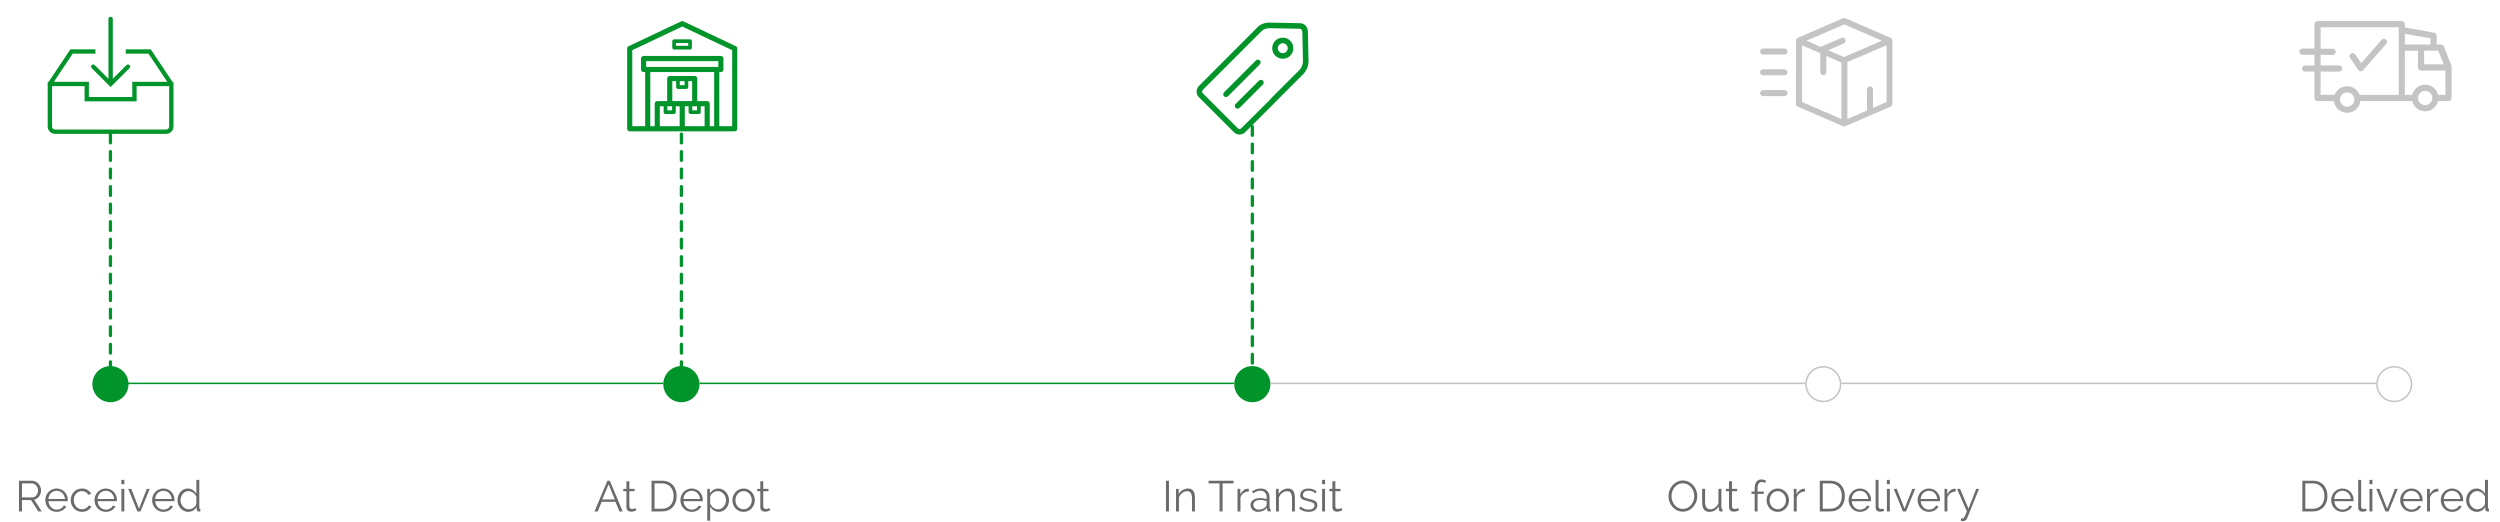 <svg width="1618" height="338" viewBox="0 0 1618 338" fill="none" xmlns="http://www.w3.org/2000/svg">
<path d="M12.29 331V311.12H20.662C21.52 311.12 22.314 311.307 23.041 311.68C23.77 312.035 24.395 312.511 24.918 313.108C25.44 313.687 25.841 314.349 26.122 315.096C26.42 315.843 26.57 316.599 26.57 317.364C26.57 318.092 26.457 318.792 26.233 319.464C26.028 320.117 25.73 320.715 25.337 321.256C24.945 321.779 24.479 322.227 23.938 322.6C23.396 322.955 22.79 323.197 22.117 323.328L27.017 331H24.805L20.102 323.664H14.222V331H12.29ZM14.222 321.928H20.745C21.324 321.928 21.847 321.807 22.314 321.564C22.799 321.303 23.209 320.957 23.546 320.528C23.881 320.099 24.143 319.613 24.329 319.072C24.516 318.531 24.61 317.961 24.61 317.364C24.61 316.767 24.497 316.197 24.273 315.656C24.068 315.096 23.779 314.611 23.405 314.2C23.051 313.789 22.622 313.463 22.117 313.22C21.632 312.977 21.119 312.856 20.578 312.856H14.222V321.928ZM36.682 331.28C35.618 331.28 34.638 331.084 33.742 330.692C32.846 330.281 32.071 329.731 31.418 329.04C30.765 328.331 30.251 327.519 29.878 326.604C29.523 325.689 29.346 324.709 29.346 323.664C29.346 322.637 29.523 321.676 29.878 320.78C30.251 319.865 30.765 319.072 31.418 318.4C32.071 317.709 32.837 317.168 33.714 316.776C34.61 316.365 35.59 316.16 36.654 316.16C37.718 316.16 38.689 316.365 39.566 316.776C40.462 317.168 41.227 317.709 41.862 318.4C42.497 319.091 42.991 319.884 43.346 320.78C43.701 321.676 43.878 322.628 43.878 323.636C43.878 323.785 43.869 323.935 43.85 324.084C43.85 324.233 43.841 324.336 43.822 324.392H31.362C31.418 325.176 31.595 325.904 31.894 326.576C32.211 327.229 32.603 327.799 33.07 328.284C33.555 328.769 34.106 329.152 34.722 329.432C35.357 329.693 36.029 329.824 36.738 329.824C37.223 329.824 37.699 329.759 38.166 329.628C38.633 329.497 39.062 329.32 39.454 329.096C39.846 328.872 40.191 328.601 40.49 328.284C40.807 327.948 41.05 327.584 41.218 327.192L42.87 327.64C42.646 328.181 42.329 328.676 41.918 329.124C41.507 329.553 41.031 329.936 40.49 330.272C39.949 330.589 39.351 330.832 38.698 331C38.045 331.187 37.373 331.28 36.682 331.28ZM42.058 322.936C42.002 322.152 41.815 321.443 41.498 320.808C41.199 320.155 40.807 319.595 40.322 319.128C39.855 318.661 39.305 318.297 38.67 318.036C38.035 317.775 37.363 317.644 36.654 317.644C35.945 317.644 35.273 317.775 34.638 318.036C34.003 318.297 33.443 318.661 32.958 319.128C32.491 319.595 32.109 320.155 31.81 320.808C31.53 321.461 31.362 322.171 31.306 322.936H42.058ZM45.779 323.664C45.779 322.637 45.957 321.667 46.312 320.752C46.666 319.837 47.161 319.044 47.795 318.372C48.449 317.681 49.224 317.14 50.12 316.748C51.016 316.356 52.005 316.16 53.087 316.16C54.469 316.16 55.673 316.477 56.7 317.112C57.726 317.728 58.501 318.568 59.023 319.632L57.175 320.22C56.765 319.473 56.196 318.895 55.468 318.484C54.739 318.055 53.928 317.84 53.032 317.84C52.285 317.84 51.585 317.989 50.931 318.288C50.297 318.587 49.737 318.997 49.252 319.52C48.785 320.024 48.411 320.631 48.132 321.34C47.87 322.049 47.739 322.824 47.739 323.664C47.739 324.485 47.88 325.26 48.16 325.988C48.44 326.716 48.822 327.351 49.307 327.892C49.793 328.415 50.353 328.835 50.987 329.152C51.641 329.451 52.331 329.6 53.059 329.6C53.526 329.6 53.983 329.535 54.431 329.404C54.898 329.273 55.328 329.096 55.719 328.872C56.111 328.629 56.447 328.359 56.727 328.06C57.008 327.761 57.203 327.444 57.316 327.108L59.163 327.668C58.958 328.191 58.66 328.676 58.267 329.124C57.876 329.553 57.409 329.936 56.867 330.272C56.345 330.589 55.757 330.832 55.103 331C54.469 331.187 53.806 331.28 53.115 331.28C52.051 331.28 51.072 331.084 50.175 330.692C49.279 330.281 48.505 329.731 47.852 329.04C47.198 328.331 46.685 327.519 46.312 326.604C45.957 325.689 45.779 324.709 45.779 323.664ZM68.51 331.28C67.446 331.28 66.466 331.084 65.57 330.692C64.674 330.281 63.899 329.731 63.246 329.04C62.593 328.331 62.079 327.519 61.706 326.604C61.351 325.689 61.174 324.709 61.174 323.664C61.174 322.637 61.351 321.676 61.706 320.78C62.079 319.865 62.593 319.072 63.246 318.4C63.899 317.709 64.665 317.168 65.542 316.776C66.438 316.365 67.418 316.16 68.482 316.16C69.546 316.16 70.517 316.365 71.394 316.776C72.29 317.168 73.055 317.709 73.69 318.4C74.325 319.091 74.819 319.884 75.174 320.78C75.529 321.676 75.706 322.628 75.706 323.636C75.706 323.785 75.697 323.935 75.678 324.084C75.678 324.233 75.669 324.336 75.65 324.392H63.19C63.246 325.176 63.423 325.904 63.722 326.576C64.039 327.229 64.431 327.799 64.898 328.284C65.383 328.769 65.934 329.152 66.55 329.432C67.185 329.693 67.857 329.824 68.566 329.824C69.051 329.824 69.527 329.759 69.994 329.628C70.461 329.497 70.89 329.32 71.282 329.096C71.674 328.872 72.019 328.601 72.318 328.284C72.635 327.948 72.878 327.584 73.046 327.192L74.698 327.64C74.474 328.181 74.157 328.676 73.746 329.124C73.335 329.553 72.859 329.936 72.318 330.272C71.777 330.589 71.179 330.832 70.526 331C69.873 331.187 69.201 331.28 68.51 331.28ZM73.886 322.936C73.83 322.152 73.643 321.443 73.326 320.808C73.027 320.155 72.635 319.595 72.15 319.128C71.683 318.661 71.133 318.297 70.498 318.036C69.863 317.775 69.191 317.644 68.482 317.644C67.773 317.644 67.101 317.775 66.466 318.036C65.831 318.297 65.271 318.661 64.786 319.128C64.319 319.595 63.937 320.155 63.638 320.808C63.358 321.461 63.19 322.171 63.134 322.936H73.886ZM78.56 331V316.412H80.464V331H78.56ZM78.56 313.36V310.56H80.464V313.36H78.56ZM88.916 331L82.98 316.412H84.968L89.98 329.236L95.02 316.412H96.868L90.932 331H88.916ZM105.78 331.28C104.716 331.28 103.736 331.084 102.84 330.692C101.944 330.281 101.169 329.731 100.516 329.04C99.862 328.331 99.349 327.519 98.976 326.604C98.621 325.689 98.444 324.709 98.444 323.664C98.444 322.637 98.621 321.676 98.976 320.78C99.349 319.865 99.862 319.072 100.516 318.4C101.169 317.709 101.934 317.168 102.812 316.776C103.708 316.365 104.688 316.16 105.752 316.16C106.816 316.16 107.786 316.365 108.664 316.776C109.56 317.168 110.325 317.709 110.96 318.4C111.594 319.091 112.089 319.884 112.444 320.78C112.798 321.676 112.976 322.628 112.976 323.636C112.976 323.785 112.966 323.935 112.948 324.084C112.948 324.233 112.938 324.336 112.92 324.392H100.46C100.516 325.176 100.693 325.904 100.992 326.576C101.309 327.229 101.701 327.799 102.168 328.284C102.653 328.769 103.204 329.152 103.82 329.432C104.454 329.693 105.126 329.824 105.836 329.824C106.321 329.824 106.797 329.759 107.264 329.628C107.73 329.497 108.16 329.32 108.552 329.096C108.944 328.872 109.289 328.601 109.588 328.284C109.905 327.948 110.148 327.584 110.316 327.192L111.968 327.64C111.744 328.181 111.426 328.676 111.016 329.124C110.605 329.553 110.129 329.936 109.588 330.272C109.046 330.589 108.449 330.832 107.796 331C107.142 331.187 106.47 331.28 105.78 331.28ZM111.156 322.936C111.1 322.152 110.913 321.443 110.596 320.808C110.297 320.155 109.905 319.595 109.42 319.128C108.953 318.661 108.402 318.297 107.768 318.036C107.133 317.775 106.461 317.644 105.752 317.644C105.042 317.644 104.37 317.775 103.736 318.036C103.101 318.297 102.541 318.661 102.056 319.128C101.589 319.595 101.206 320.155 100.908 320.808C100.628 321.461 100.46 322.171 100.404 322.936H111.156ZM121.877 331.28C120.869 331.28 119.936 331.075 119.077 330.664C118.218 330.235 117.472 329.675 116.837 328.984C116.221 328.293 115.736 327.5 115.381 326.604C115.045 325.689 114.877 324.737 114.877 323.748C114.877 322.721 115.045 321.751 115.381 320.836C115.717 319.903 116.174 319.091 116.753 318.4C117.35 317.709 118.05 317.168 118.853 316.776C119.674 316.365 120.57 316.16 121.541 316.16C122.773 316.16 123.865 316.487 124.817 317.14C125.769 317.775 126.525 318.549 127.085 319.464V310.56H128.989V328.536C128.989 329.059 129.213 329.32 129.661 329.32V331C129.344 331.056 129.092 331.084 128.905 331.084C128.438 331.084 128.056 330.953 127.757 330.692C127.458 330.412 127.309 330.085 127.309 329.712V328.172C126.712 329.124 125.918 329.88 124.929 330.44C123.958 331 122.941 331.28 121.877 331.28ZM122.269 329.6C122.754 329.6 123.258 329.507 123.781 329.32C124.322 329.133 124.817 328.881 125.265 328.564C125.732 328.228 126.133 327.845 126.469 327.416C126.805 326.968 127.01 326.492 127.085 325.988V321.48C126.898 320.976 126.618 320.509 126.245 320.08C125.89 319.632 125.48 319.24 125.013 318.904C124.565 318.568 124.08 318.307 123.557 318.12C123.053 317.933 122.549 317.84 122.045 317.84C121.261 317.84 120.542 318.008 119.889 318.344C119.254 318.68 118.713 319.128 118.265 319.688C117.817 320.229 117.462 320.855 117.201 321.564C116.958 322.273 116.837 323.001 116.837 323.748C116.837 324.532 116.977 325.279 117.257 325.988C117.537 326.697 117.92 327.323 118.405 327.864C118.89 328.387 119.46 328.807 120.113 329.124C120.785 329.441 121.504 329.6 122.269 329.6Z" fill="#6B6B6A"/>
<path d="M384.772 331L393.088 311.12H394.684L403 331H400.9L398.324 324.784H389.392L386.844 331H384.772ZM393.9 313.416L389.812 323.244H397.876L393.9 313.416ZM411.799 330.3C411.687 330.356 411.519 330.431 411.295 330.524C411.09 330.617 410.847 330.711 410.567 330.804C410.287 330.897 409.97 330.981 409.615 331.056C409.261 331.131 408.887 331.168 408.495 331.168C408.085 331.168 407.693 331.112 407.319 331C406.946 330.888 406.619 330.72 406.339 330.496C406.059 330.253 405.835 329.955 405.667 329.6C405.499 329.245 405.415 328.835 405.415 328.368V317.924H403.399V316.412H405.415V311.484H407.319V316.412H410.679V317.924H407.319V327.836C407.357 328.377 407.543 328.779 407.879 329.04C408.215 329.283 408.617 329.404 409.083 329.404C409.625 329.404 410.101 329.32 410.511 329.152C410.922 328.965 411.183 328.835 411.295 328.76L411.799 330.3ZM421.68 331V311.12H428.4C429.987 311.12 431.377 311.381 432.572 311.904C433.767 312.427 434.756 313.136 435.54 314.032C436.343 314.928 436.94 315.983 437.332 317.196C437.724 318.391 437.92 319.669 437.92 321.032C437.92 322.544 437.696 323.916 437.248 325.148C436.8 326.361 436.165 327.407 435.344 328.284C434.523 329.143 433.524 329.815 432.348 330.3C431.172 330.767 429.856 331 428.4 331H421.68ZM435.96 321.032C435.96 319.837 435.792 318.745 435.456 317.756C435.12 316.748 434.625 315.88 433.972 315.152C433.337 314.424 432.553 313.864 431.62 313.472C430.687 313.061 429.613 312.856 428.4 312.856H423.612V329.264H428.4C429.632 329.264 430.715 329.059 431.648 328.648C432.6 328.219 433.393 327.64 434.028 326.912C434.663 326.165 435.139 325.297 435.456 324.308C435.792 323.3 435.96 322.208 435.96 321.032ZM447.686 331.28C446.622 331.28 445.642 331.084 444.746 330.692C443.85 330.281 443.075 329.731 442.422 329.04C441.768 328.331 441.255 327.519 440.882 326.604C440.527 325.689 440.35 324.709 440.35 323.664C440.35 322.637 440.527 321.676 440.882 320.78C441.255 319.865 441.768 319.072 442.422 318.4C443.075 317.709 443.84 317.168 444.718 316.776C445.614 316.365 446.594 316.16 447.658 316.16C448.722 316.16 449.692 316.365 450.57 316.776C451.466 317.168 452.231 317.709 452.866 318.4C453.5 319.091 453.995 319.884 454.35 320.78C454.704 321.676 454.882 322.628 454.882 323.636C454.882 323.785 454.872 323.935 454.854 324.084C454.854 324.233 454.844 324.336 454.826 324.392H442.366C442.422 325.176 442.599 325.904 442.898 326.576C443.215 327.229 443.607 327.799 444.074 328.284C444.559 328.769 445.11 329.152 445.726 329.432C446.36 329.693 447.032 329.824 447.742 329.824C448.227 329.824 448.703 329.759 449.17 329.628C449.636 329.497 450.066 329.32 450.458 329.096C450.85 328.872 451.195 328.601 451.494 328.284C451.811 327.948 452.054 327.584 452.222 327.192L453.874 327.64C453.65 328.181 453.332 328.676 452.922 329.124C452.511 329.553 452.035 329.936 451.494 330.272C450.952 330.589 450.355 330.832 449.702 331C449.048 331.187 448.376 331.28 447.686 331.28ZM453.062 322.936C453.006 322.152 452.819 321.443 452.502 320.808C452.203 320.155 451.811 319.595 451.326 319.128C450.859 318.661 450.308 318.297 449.674 318.036C449.039 317.775 448.367 317.644 447.658 317.644C446.948 317.644 446.276 317.775 445.642 318.036C445.007 318.297 444.447 318.661 443.962 319.128C443.495 319.595 443.112 320.155 442.814 320.808C442.534 321.461 442.366 322.171 442.31 322.936H453.062ZM465.211 331.28C463.979 331.28 462.887 330.972 461.935 330.356C460.983 329.721 460.218 328.928 459.639 327.976V336.964H457.735V316.412H459.443V319.24C460.041 318.325 460.815 317.588 461.767 317.028C462.719 316.449 463.755 316.16 464.875 316.16C465.883 316.16 466.807 316.375 467.647 316.804C468.506 317.215 469.243 317.775 469.859 318.484C470.475 319.175 470.951 319.977 471.287 320.892C471.642 321.807 471.819 322.749 471.819 323.72C471.819 324.747 471.661 325.717 471.343 326.632C471.026 327.547 470.569 328.349 469.971 329.04C469.393 329.731 468.693 330.281 467.871 330.692C467.069 331.084 466.182 331.28 465.211 331.28ZM464.679 329.6C465.463 329.6 466.173 329.432 466.807 329.096C467.442 328.76 467.983 328.321 468.431 327.78C468.898 327.22 469.253 326.595 469.495 325.904C469.738 325.195 469.859 324.467 469.859 323.72C469.859 322.936 469.719 322.189 469.439 321.48C469.159 320.771 468.777 320.145 468.291 319.604C467.806 319.063 467.227 318.633 466.555 318.316C465.902 317.999 465.193 317.84 464.427 317.84C463.942 317.84 463.438 317.943 462.915 318.148C462.393 318.335 461.898 318.596 461.431 318.932C460.965 319.249 460.563 319.632 460.227 320.08C459.91 320.509 459.714 320.967 459.639 321.452V325.932C459.863 326.455 460.143 326.94 460.479 327.388C460.834 327.836 461.226 328.228 461.655 328.564C462.103 328.881 462.579 329.133 463.083 329.32C463.606 329.507 464.138 329.6 464.679 329.6ZM481.262 331.28C480.198 331.28 479.218 331.084 478.322 330.692C477.445 330.281 476.679 329.731 476.026 329.04C475.391 328.349 474.897 327.547 474.542 326.632C474.187 325.717 474.01 324.756 474.01 323.748C474.01 322.721 474.187 321.751 474.542 320.836C474.915 319.921 475.419 319.119 476.054 318.428C476.707 317.737 477.473 317.187 478.35 316.776C479.246 316.365 480.217 316.16 481.262 316.16C482.307 316.16 483.269 316.365 484.146 316.776C485.042 317.187 485.807 317.737 486.442 318.428C487.095 319.119 487.599 319.921 487.954 320.836C488.327 321.751 488.514 322.721 488.514 323.748C488.514 324.756 488.327 325.717 487.954 326.632C487.599 327.547 487.095 328.349 486.442 329.04C485.807 329.731 485.042 330.281 484.146 330.692C483.269 331.084 482.307 331.28 481.262 331.28ZM475.97 323.776C475.97 324.597 476.101 325.363 476.362 326.072C476.642 326.763 477.015 327.379 477.482 327.92C477.967 328.443 478.527 328.853 479.162 329.152C479.815 329.451 480.506 329.6 481.234 329.6C481.962 329.6 482.643 329.451 483.278 329.152C483.931 328.835 484.501 328.415 484.986 327.892C485.471 327.351 485.854 326.725 486.134 326.016C486.414 325.307 486.554 324.541 486.554 323.72C486.554 322.917 486.414 322.161 486.134 321.452C485.854 320.724 485.471 320.099 484.986 319.576C484.501 319.035 483.941 318.615 483.306 318.316C482.671 317.999 481.99 317.84 481.262 317.84C480.534 317.84 479.843 317.999 479.19 318.316C478.555 318.615 477.995 319.035 477.51 319.576C477.043 320.117 476.67 320.752 476.39 321.48C476.11 322.189 475.97 322.955 475.97 323.776ZM498.452 330.3C498.34 330.356 498.172 330.431 497.948 330.524C497.742 330.617 497.5 330.711 497.22 330.804C496.94 330.897 496.622 330.981 496.268 331.056C495.913 331.131 495.54 331.168 495.148 331.168C494.737 331.168 494.345 331.112 493.972 331C493.598 330.888 493.272 330.72 492.992 330.496C492.712 330.253 492.488 329.955 492.32 329.6C492.152 329.245 492.068 328.835 492.068 328.368V317.924H490.052V316.412H492.068V311.484H493.972V316.412H497.332V317.924H493.972V327.836C494.009 328.377 494.196 328.779 494.532 329.04C494.868 329.283 495.269 329.404 495.736 329.404C496.277 329.404 496.753 329.32 497.164 329.152C497.574 328.965 497.836 328.835 497.948 328.76L498.452 330.3Z" fill="#6B6B6A"/>
<path d="M754.614 331V311.148H756.546V331H754.614ZM773.374 331H771.47V322.852C771.47 321.116 771.218 319.856 770.714 319.072C770.21 318.288 769.426 317.896 768.362 317.896C767.802 317.896 767.242 317.999 766.682 318.204C766.122 318.409 765.6 318.699 765.114 319.072C764.629 319.445 764.2 319.893 763.826 320.416C763.472 320.92 763.201 321.471 763.014 322.068V331H761.11V316.412H762.846V319.716C763.145 319.193 763.509 318.717 763.938 318.288C764.386 317.84 764.881 317.457 765.422 317.14C765.964 316.823 766.533 316.58 767.13 316.412C767.746 316.244 768.381 316.16 769.034 316.16C769.856 316.16 770.537 316.309 771.078 316.608C771.638 316.907 772.086 317.327 772.422 317.868C772.758 318.409 773.001 319.072 773.15 319.856C773.3 320.64 773.374 321.508 773.374 322.46V331ZM798.34 312.856H791.256V331H789.296V312.856H782.212V311.12H798.34V312.856ZM808.203 318.092C806.915 318.129 805.795 318.484 804.843 319.156C803.891 319.828 803.219 320.752 802.827 321.928V331H800.923V316.412H802.715V319.912C803.219 318.885 803.882 318.036 804.703 317.364C805.524 316.673 806.411 316.328 807.363 316.328C807.531 316.328 807.69 316.328 807.839 316.328C807.988 316.328 808.11 316.337 808.203 316.356V318.092ZM814.33 331.28C813.583 331.28 812.902 331.168 812.286 330.944C811.67 330.701 811.138 330.375 810.69 329.964C810.261 329.553 809.925 329.077 809.682 328.536C809.439 327.995 809.318 327.425 809.318 326.828C809.318 326.156 809.467 325.549 809.766 325.008C810.065 324.448 810.485 323.972 811.026 323.58C811.567 323.188 812.211 322.889 812.958 322.684C813.723 322.46 814.563 322.348 815.478 322.348C816.206 322.348 816.953 322.413 817.718 322.544C818.483 322.675 819.165 322.861 819.762 323.104V321.788C819.762 320.5 819.389 319.483 818.642 318.736C817.914 317.971 816.925 317.588 815.674 317.588C814.89 317.588 814.106 317.737 813.322 318.036C812.557 318.335 811.773 318.764 810.97 319.324L810.298 318.064C811.25 317.429 812.174 316.953 813.07 316.636C813.966 316.319 814.899 316.16 815.87 316.16C817.643 316.16 819.053 316.673 820.098 317.7C821.143 318.727 821.666 320.145 821.666 321.956V328.536C821.666 329.059 821.89 329.32 822.338 329.32V331C822.189 331.019 822.049 331.028 821.918 331.028C821.787 331.047 821.675 331.056 821.582 331.056C821.209 331.056 820.863 330.944 820.546 330.72C820.247 330.496 820.079 330.16 820.042 329.712L819.986 328.564C819.351 329.423 818.511 330.095 817.466 330.58C816.439 331.047 815.394 331.28 814.33 331.28ZM814.806 329.824C815.646 329.824 816.477 329.647 817.298 329.292C818.138 328.919 818.801 328.415 819.286 327.78C819.417 327.612 819.529 327.435 819.622 327.248C819.715 327.043 819.762 326.856 819.762 326.688V324.308C819.127 324.065 818.465 323.879 817.774 323.748C817.083 323.617 816.411 323.552 815.758 323.552C814.395 323.552 813.285 323.832 812.426 324.392C811.586 324.933 811.166 325.689 811.166 326.66C811.166 327.052 811.241 327.435 811.39 327.808C811.539 328.181 811.763 328.517 812.062 328.816C812.379 329.115 812.762 329.357 813.21 329.544C813.658 329.731 814.19 329.824 814.806 329.824ZM838.07 331H836.166V322.852C836.166 321.116 835.914 319.856 835.41 319.072C834.906 318.288 834.122 317.896 833.058 317.896C832.498 317.896 831.938 317.999 831.378 318.204C830.818 318.409 830.295 318.699 829.81 319.072C829.324 319.445 828.895 319.893 828.522 320.416C828.167 320.92 827.896 321.471 827.71 322.068V331H825.806V316.412H827.542V319.716C827.84 319.193 828.204 318.717 828.634 318.288C829.082 317.84 829.576 317.457 830.118 317.14C830.659 316.823 831.228 316.58 831.826 316.412C832.442 316.244 833.076 316.16 833.73 316.16C834.551 316.16 835.232 316.309 835.774 316.608C836.334 316.907 836.782 317.327 837.118 317.868C837.454 318.409 837.696 319.072 837.846 319.856C837.995 320.64 838.07 321.508 838.07 322.46V331ZM846.921 331.28C845.782 331.28 844.671 331.093 843.589 330.72C842.506 330.347 841.573 329.805 840.789 329.096L841.657 327.808C842.478 328.48 843.309 328.984 844.149 329.32C845.007 329.656 845.922 329.824 846.893 329.824C848.069 329.824 849.002 329.591 849.693 329.124C850.402 328.639 850.757 327.957 850.757 327.08C850.757 326.669 850.663 326.333 850.477 326.072C850.29 325.792 850.01 325.549 849.637 325.344C849.282 325.139 848.825 324.961 848.265 324.812C847.723 324.644 847.089 324.476 846.361 324.308C845.521 324.103 844.793 323.897 844.177 323.692C843.561 323.487 843.047 323.253 842.637 322.992C842.245 322.731 841.946 322.413 841.741 322.04C841.554 321.648 841.461 321.163 841.461 320.584C841.461 319.856 841.601 319.212 841.881 318.652C842.179 318.092 842.571 317.635 843.057 317.28C843.561 316.907 844.139 316.627 844.793 316.44C845.465 316.253 846.174 316.16 846.921 316.16C848.041 316.16 849.058 316.347 849.973 316.72C850.887 317.075 851.625 317.551 852.185 318.148L851.261 319.268C850.719 318.708 850.057 318.288 849.273 318.008C848.507 317.728 847.705 317.588 846.865 317.588C846.361 317.588 845.894 317.644 845.465 317.756C845.035 317.849 844.653 318.008 844.317 318.232C843.999 318.456 843.747 318.745 843.561 319.1C843.374 319.436 843.281 319.837 843.281 320.304C843.281 320.696 843.346 321.013 843.477 321.256C843.607 321.499 843.822 321.713 844.121 321.9C844.419 322.068 844.793 322.227 845.241 322.376C845.707 322.507 846.267 322.647 846.921 322.796C847.854 323.02 848.675 323.244 849.385 323.468C850.094 323.692 850.682 323.953 851.149 324.252C851.634 324.551 851.998 324.915 852.241 325.344C852.483 325.773 852.605 326.296 852.605 326.912C852.605 328.256 852.091 329.32 851.065 330.104C850.038 330.888 848.657 331.28 846.921 331.28ZM855.665 331V316.412H857.569V331H855.665ZM855.665 313.36V310.56H857.569V313.36H855.665ZM868.709 330.3C868.597 330.356 868.429 330.431 868.205 330.524C868 330.617 867.757 330.711 867.477 330.804C867.197 330.897 866.88 330.981 866.525 331.056C866.171 331.131 865.797 331.168 865.405 331.168C864.995 331.168 864.603 331.112 864.229 331C863.856 330.888 863.529 330.72 863.249 330.496C862.969 330.253 862.745 329.955 862.577 329.6C862.409 329.245 862.325 328.835 862.325 328.368V317.924H860.309V316.412H862.325V311.484H864.229V316.412H867.589V317.924H864.229V327.836C864.267 328.377 864.453 328.779 864.789 329.04C865.125 329.283 865.527 329.404 865.993 329.404C866.535 329.404 867.011 329.32 867.421 329.152C867.832 328.965 868.093 328.835 868.205 328.76L868.709 330.3Z" fill="#6B6B6A"/>
<path d="M1089.17 331.14C1087.78 331.14 1086.52 330.86 1085.36 330.3C1084.22 329.721 1083.24 328.965 1082.42 328.032C1081.6 327.08 1080.96 325.997 1080.51 324.784C1080.07 323.571 1079.84 322.329 1079.84 321.06C1079.84 319.735 1080.08 318.465 1080.54 317.252C1081.03 316.039 1081.69 314.965 1082.53 314.032C1083.37 313.099 1084.36 312.361 1085.5 311.82C1086.64 311.26 1087.87 310.98 1089.19 310.98C1090.58 310.98 1091.84 311.279 1092.97 311.876C1094.13 312.455 1095.11 313.22 1095.91 314.172C1096.74 315.124 1097.37 316.207 1097.82 317.42C1098.27 318.615 1098.49 319.837 1098.49 321.088C1098.49 322.413 1098.25 323.683 1097.76 324.896C1097.3 326.109 1096.64 327.183 1095.8 328.116C1094.98 329.031 1094 329.768 1092.86 330.328C1091.72 330.869 1090.49 331.14 1089.17 331.14ZM1081.8 321.06C1081.8 322.143 1081.98 323.188 1082.33 324.196C1082.69 325.185 1083.19 326.072 1083.85 326.856C1084.5 327.621 1085.27 328.237 1086.17 328.704C1087.07 329.152 1088.06 329.376 1089.17 329.376C1090.29 329.376 1091.3 329.133 1092.22 328.648C1093.13 328.163 1093.91 327.528 1094.54 326.744C1095.18 325.96 1095.66 325.073 1096 324.084C1096.35 323.095 1096.53 322.087 1096.53 321.06C1096.53 319.977 1096.34 318.941 1095.97 317.952C1095.62 316.944 1095.11 316.057 1094.46 315.292C1093.8 314.527 1093.03 313.92 1092.13 313.472C1091.24 313.005 1090.25 312.772 1089.17 312.772C1088.05 312.772 1087.03 313.015 1086.11 313.5C1085.2 313.967 1084.42 314.592 1083.79 315.376C1083.16 316.16 1082.66 317.047 1082.31 318.036C1081.97 319.025 1081.8 320.033 1081.8 321.06ZM1106.27 331.28C1104.74 331.28 1103.58 330.757 1102.8 329.712C1102.01 328.648 1101.62 327.071 1101.62 324.98V316.412H1103.53V324.644C1103.53 327.948 1104.66 329.6 1106.91 329.6C1107.47 329.6 1108.03 329.507 1108.57 329.32C1109.11 329.133 1109.6 328.863 1110.05 328.508C1110.52 328.153 1110.93 327.733 1111.28 327.248C1111.66 326.763 1111.95 326.212 1112.18 325.596V316.412H1114.08V328.536C1114.08 329.059 1114.32 329.32 1114.78 329.32V331C1114.41 331.056 1114.15 331.084 1114 331.084C1113.57 331.084 1113.2 330.953 1112.88 330.692C1112.58 330.431 1112.43 330.104 1112.43 329.712V327.696C1111.78 328.835 1110.91 329.721 1109.83 330.356C1108.74 330.972 1107.56 331.28 1106.27 331.28ZM1125.42 330.3C1125.3 330.356 1125.14 330.431 1124.91 330.524C1124.71 330.617 1124.46 330.711 1124.18 330.804C1123.9 330.897 1123.59 330.981 1123.23 331.056C1122.88 331.131 1122.5 331.168 1122.11 331.168C1121.7 331.168 1121.31 331.112 1120.94 331C1120.56 330.888 1120.24 330.72 1119.96 330.496C1119.68 330.253 1119.45 329.955 1119.28 329.6C1119.12 329.245 1119.03 328.835 1119.03 328.368V317.924H1117.02V316.412H1119.03V311.484H1120.94V316.412H1124.3V317.924H1120.94V327.836C1120.97 328.377 1121.16 328.779 1121.5 329.04C1121.83 329.283 1122.23 329.404 1122.7 329.404C1123.24 329.404 1123.72 329.32 1124.13 329.152C1124.54 328.965 1124.8 328.835 1124.91 328.76L1125.42 330.3ZM1135.61 331V319.632H1133.59V318.12H1135.61V316.02C1135.61 314.228 1135.99 312.828 1136.75 311.82C1137.52 310.793 1138.57 310.28 1139.92 310.28C1140.48 310.28 1141.03 310.364 1141.57 310.532C1142.11 310.7 1142.58 310.924 1142.97 311.204L1142.38 312.576C1142.12 312.371 1141.79 312.212 1141.4 312.1C1141.03 311.988 1140.65 311.932 1140.28 311.932C1139.39 311.932 1138.69 312.277 1138.21 312.968C1137.74 313.659 1137.51 314.657 1137.51 315.964V318.12H1141.54V319.632H1137.51V331H1135.61ZM1150.58 331.28C1149.52 331.28 1148.54 331.084 1147.64 330.692C1146.76 330.281 1146 329.731 1145.35 329.04C1144.71 328.349 1144.22 327.547 1143.86 326.632C1143.51 325.717 1143.33 324.756 1143.33 323.748C1143.33 322.721 1143.51 321.751 1143.86 320.836C1144.24 319.921 1144.74 319.119 1145.37 318.428C1146.03 317.737 1146.79 317.187 1147.67 316.776C1148.57 316.365 1149.54 316.16 1150.58 316.16C1151.63 316.16 1152.59 316.365 1153.47 316.776C1154.36 317.187 1155.13 317.737 1155.76 318.428C1156.42 319.119 1156.92 319.921 1157.27 320.836C1157.65 321.751 1157.83 322.721 1157.83 323.748C1157.83 324.756 1157.65 325.717 1157.27 326.632C1156.92 327.547 1156.42 328.349 1155.76 329.04C1155.13 329.731 1154.36 330.281 1153.47 330.692C1152.59 331.084 1151.63 331.28 1150.58 331.28ZM1145.29 323.776C1145.29 324.597 1145.42 325.363 1145.68 326.072C1145.96 326.763 1146.34 327.379 1146.8 327.92C1147.29 328.443 1147.85 328.853 1148.48 329.152C1149.14 329.451 1149.83 329.6 1150.55 329.6C1151.28 329.6 1151.96 329.451 1152.6 329.152C1153.25 328.835 1153.82 328.415 1154.31 327.892C1154.79 327.351 1155.17 326.725 1155.45 326.016C1155.73 325.307 1155.87 324.541 1155.87 323.72C1155.87 322.917 1155.73 322.161 1155.45 321.452C1155.17 320.724 1154.79 320.099 1154.31 319.576C1153.82 319.035 1153.26 318.615 1152.63 318.316C1151.99 317.999 1151.31 317.84 1150.58 317.84C1149.85 317.84 1149.16 317.999 1148.51 318.316C1147.88 318.615 1147.32 319.035 1146.83 319.576C1146.36 320.117 1145.99 320.752 1145.71 321.48C1145.43 322.189 1145.29 322.955 1145.29 323.776ZM1168.21 318.092C1166.93 318.129 1165.81 318.484 1164.85 319.156C1163.9 319.828 1163.23 320.752 1162.84 321.928V331H1160.93V316.412H1162.73V319.912C1163.23 318.885 1163.89 318.036 1164.71 317.364C1165.54 316.673 1166.42 316.328 1167.37 316.328C1167.54 316.328 1167.7 316.328 1167.85 316.328C1168 316.328 1168.12 316.337 1168.21 316.356V318.092ZM1177.76 331V311.12H1184.48C1186.07 311.12 1187.46 311.381 1188.65 311.904C1189.85 312.427 1190.84 313.136 1191.62 314.032C1192.42 314.928 1193.02 315.983 1193.41 317.196C1193.81 318.391 1194 319.669 1194 321.032C1194 322.544 1193.78 323.916 1193.33 325.148C1192.88 326.361 1192.25 327.407 1191.43 328.284C1190.6 329.143 1189.61 329.815 1188.43 330.3C1187.25 330.767 1185.94 331 1184.48 331H1177.76ZM1192.04 321.032C1192.04 319.837 1191.87 318.745 1191.54 317.756C1191.2 316.748 1190.71 315.88 1190.05 315.152C1189.42 314.424 1188.64 313.864 1187.7 313.472C1186.77 313.061 1185.7 312.856 1184.48 312.856H1179.69V329.264H1184.48C1185.71 329.264 1186.8 329.059 1187.73 328.648C1188.68 328.219 1189.48 327.64 1190.11 326.912C1190.74 326.165 1191.22 325.297 1191.54 324.308C1191.87 323.3 1192.04 322.208 1192.04 321.032ZM1203.77 331.28C1202.7 331.28 1201.72 331.084 1200.83 330.692C1199.93 330.281 1199.16 329.731 1198.5 329.04C1197.85 328.331 1197.34 327.519 1196.96 326.604C1196.61 325.689 1196.43 324.709 1196.43 323.664C1196.43 322.637 1196.61 321.676 1196.96 320.78C1197.34 319.865 1197.85 319.072 1198.5 318.4C1199.16 317.709 1199.92 317.168 1200.8 316.776C1201.7 316.365 1202.68 316.16 1203.74 316.16C1204.8 316.16 1205.77 316.365 1206.65 316.776C1207.55 317.168 1208.31 317.709 1208.95 318.4C1209.58 319.091 1210.08 319.884 1210.43 320.78C1210.79 321.676 1210.96 322.628 1210.96 323.636C1210.96 323.785 1210.95 323.935 1210.94 324.084C1210.94 324.233 1210.93 324.336 1210.91 324.392H1198.45C1198.5 325.176 1198.68 325.904 1198.98 326.576C1199.3 327.229 1199.69 327.799 1200.16 328.284C1200.64 328.769 1201.19 329.152 1201.81 329.432C1202.44 329.693 1203.11 329.824 1203.82 329.824C1204.31 329.824 1204.79 329.759 1205.25 329.628C1205.72 329.497 1206.15 329.32 1206.54 329.096C1206.93 328.872 1207.28 328.601 1207.58 328.284C1207.89 327.948 1208.14 327.584 1208.3 327.192L1209.96 327.64C1209.73 328.181 1209.41 328.676 1209 329.124C1208.59 329.553 1208.12 329.936 1207.58 330.272C1207.03 330.589 1206.44 330.832 1205.78 331C1205.13 331.187 1204.46 331.28 1203.77 331.28ZM1209.14 322.936C1209.09 322.152 1208.9 321.443 1208.58 320.808C1208.29 320.155 1207.89 319.595 1207.41 319.128C1206.94 318.661 1206.39 318.297 1205.76 318.036C1205.12 317.775 1204.45 317.644 1203.74 317.644C1203.03 317.644 1202.36 317.775 1201.72 318.036C1201.09 318.297 1200.53 318.661 1200.04 319.128C1199.58 319.595 1199.19 320.155 1198.9 320.808C1198.62 321.461 1198.45 322.171 1198.39 322.936H1209.14ZM1213.9 310.56H1215.81V327.696C1215.81 328.237 1215.95 328.667 1216.25 328.984C1216.55 329.283 1216.97 329.432 1217.51 329.432C1217.72 329.432 1217.96 329.404 1218.24 329.348C1218.52 329.292 1218.78 329.217 1219.03 329.124L1219.36 330.664C1219.01 330.813 1218.57 330.935 1218.05 331.028C1217.54 331.121 1217.1 331.168 1216.73 331.168C1215.85 331.168 1215.16 330.925 1214.66 330.44C1214.15 329.936 1213.9 329.236 1213.9 328.34V310.56ZM1221.2 331V316.412H1223.1V331H1221.2ZM1221.2 313.36V310.56H1223.1V313.36H1221.2ZM1231.56 331L1225.62 316.412H1227.61L1232.62 329.236L1237.66 316.412H1239.51L1233.57 331H1231.56ZM1248.42 331.28C1247.36 331.28 1246.38 331.084 1245.48 330.692C1244.58 330.281 1243.81 329.731 1243.16 329.04C1242.5 328.331 1241.99 327.519 1241.62 326.604C1241.26 325.689 1241.08 324.709 1241.08 323.664C1241.08 322.637 1241.26 321.676 1241.62 320.78C1241.99 319.865 1242.5 319.072 1243.16 318.4C1243.81 317.709 1244.57 317.168 1245.45 316.776C1246.35 316.365 1247.33 316.16 1248.39 316.16C1249.46 316.16 1250.43 316.365 1251.3 316.776C1252.2 317.168 1252.97 317.709 1253.6 318.4C1254.23 319.091 1254.73 319.884 1255.08 320.78C1255.44 321.676 1255.62 322.628 1255.62 323.636C1255.62 323.785 1255.61 323.935 1255.59 324.084C1255.59 324.233 1255.58 324.336 1255.56 324.392H1243.1C1243.16 325.176 1243.33 325.904 1243.63 326.576C1243.95 327.229 1244.34 327.799 1244.81 328.284C1245.29 328.769 1245.84 329.152 1246.46 329.432C1247.09 329.693 1247.77 329.824 1248.48 329.824C1248.96 329.824 1249.44 329.759 1249.9 329.628C1250.37 329.497 1250.8 329.32 1251.19 329.096C1251.58 328.872 1251.93 328.601 1252.23 328.284C1252.55 327.948 1252.79 327.584 1252.96 327.192L1254.61 327.64C1254.38 328.181 1254.07 328.676 1253.66 329.124C1253.25 329.553 1252.77 329.936 1252.23 330.272C1251.69 330.589 1251.09 330.832 1250.44 331C1249.78 331.187 1249.11 331.28 1248.42 331.28ZM1253.8 322.936C1253.74 322.152 1253.55 321.443 1253.24 320.808C1252.94 320.155 1252.55 319.595 1252.06 319.128C1251.59 318.661 1251.04 318.297 1250.41 318.036C1249.77 317.775 1249.1 317.644 1248.39 317.644C1247.68 317.644 1247.01 317.775 1246.38 318.036C1245.74 318.297 1245.18 318.661 1244.7 319.128C1244.23 319.595 1243.85 320.155 1243.55 320.808C1243.27 321.461 1243.1 322.171 1243.04 322.936H1253.8ZM1265.75 318.092C1264.46 318.129 1263.34 318.484 1262.39 319.156C1261.44 319.828 1260.77 320.752 1260.37 321.928V331H1258.47V316.412H1260.26V319.912C1260.77 318.885 1261.43 318.036 1262.25 317.364C1263.07 316.673 1263.96 316.328 1264.91 316.328C1265.08 316.328 1265.24 316.328 1265.39 316.328C1265.54 316.328 1265.66 316.337 1265.75 316.356V318.092ZM1269.13 335.508C1269.22 335.527 1269.31 335.536 1269.41 335.536C1269.5 335.555 1269.59 335.564 1269.69 335.564C1269.87 335.564 1270.07 335.545 1270.27 335.508C1270.5 335.471 1270.66 335.433 1270.75 335.396C1270.84 335.359 1270.94 335.275 1271.03 335.144C1271.14 335.032 1271.27 334.817 1271.42 334.5C1271.59 334.201 1271.8 333.772 1272.04 333.212C1272.28 332.671 1272.59 331.933 1272.96 331L1266.61 316.412H1268.59L1274 329.236L1278.98 316.412H1280.8L1273.21 335.228C1272.93 335.919 1272.55 336.432 1272.07 336.768C1271.6 337.104 1270.94 337.272 1270.08 337.272C1269.72 337.272 1269.41 337.244 1269.13 337.188V335.508Z" fill="#6B6B6A"/>
<path d="M1490.08 331V311.12H1496.8C1498.39 311.12 1499.78 311.381 1500.97 311.904C1502.17 312.427 1503.16 313.136 1503.94 314.032C1504.74 314.928 1505.34 315.983 1505.73 317.196C1506.12 318.391 1506.32 319.669 1506.32 321.032C1506.32 322.544 1506.1 323.916 1505.65 325.148C1505.2 326.361 1504.57 327.407 1503.74 328.284C1502.92 329.143 1501.92 329.815 1500.75 330.3C1499.57 330.767 1498.26 331 1496.8 331H1490.08ZM1504.36 321.032C1504.36 319.837 1504.19 318.745 1503.86 317.756C1503.52 316.748 1503.03 315.88 1502.37 315.152C1501.74 314.424 1500.95 313.864 1500.02 313.472C1499.09 313.061 1498.01 312.856 1496.8 312.856H1492.01V329.264H1496.8C1498.03 329.264 1499.12 329.059 1500.05 328.648C1501 328.219 1501.79 327.64 1502.43 326.912C1503.06 326.165 1503.54 325.297 1503.86 324.308C1504.19 323.3 1504.36 322.208 1504.36 321.032ZM1516.09 331.28C1515.02 331.28 1514.04 331.084 1513.15 330.692C1512.25 330.281 1511.48 329.731 1510.82 329.04C1510.17 328.331 1509.66 327.519 1509.28 326.604C1508.93 325.689 1508.75 324.709 1508.75 323.664C1508.75 322.637 1508.93 321.676 1509.28 320.78C1509.66 319.865 1510.17 319.072 1510.82 318.4C1511.48 317.709 1512.24 317.168 1513.12 316.776C1514.01 316.365 1514.99 316.16 1516.06 316.16C1517.12 316.16 1518.09 316.365 1518.97 316.776C1519.87 317.168 1520.63 317.709 1521.27 318.4C1521.9 319.091 1522.4 319.884 1522.75 320.78C1523.1 321.676 1523.28 322.628 1523.28 323.636C1523.28 323.785 1523.27 323.935 1523.25 324.084C1523.25 324.233 1523.24 324.336 1523.23 324.392H1510.77C1510.82 325.176 1511 325.904 1511.3 326.576C1511.62 327.229 1512.01 327.799 1512.47 328.284C1512.96 328.769 1513.51 329.152 1514.13 329.432C1514.76 329.693 1515.43 329.824 1516.14 329.824C1516.63 329.824 1517.1 329.759 1517.57 329.628C1518.04 329.497 1518.47 329.32 1518.86 329.096C1519.25 328.872 1519.6 328.601 1519.89 328.284C1520.21 327.948 1520.45 327.584 1520.62 327.192L1522.27 327.64C1522.05 328.181 1521.73 328.676 1521.32 329.124C1520.91 329.553 1520.44 329.936 1519.89 330.272C1519.35 330.589 1518.76 330.832 1518.1 331C1517.45 331.187 1516.78 331.28 1516.09 331.28ZM1521.46 322.936C1521.41 322.152 1521.22 321.443 1520.9 320.808C1520.6 320.155 1520.21 319.595 1519.73 319.128C1519.26 318.661 1518.71 318.297 1518.07 318.036C1517.44 317.775 1516.77 317.644 1516.06 317.644C1515.35 317.644 1514.68 317.775 1514.04 318.036C1513.41 318.297 1512.85 318.661 1512.36 319.128C1511.9 319.595 1511.51 320.155 1511.21 320.808C1510.93 321.461 1510.77 322.171 1510.71 322.936H1521.46ZM1526.22 310.56H1528.12V327.696C1528.12 328.237 1528.27 328.667 1528.57 328.984C1528.87 329.283 1529.29 329.432 1529.83 329.432C1530.04 329.432 1530.28 329.404 1530.56 329.348C1530.84 329.292 1531.1 329.217 1531.34 329.124L1531.68 330.664C1531.33 330.813 1530.89 330.935 1530.36 331.028C1529.86 331.121 1529.42 331.168 1529.05 331.168C1528.17 331.168 1527.48 330.925 1526.98 330.44C1526.47 329.936 1526.22 329.236 1526.22 328.34V310.56ZM1533.52 331V316.412H1535.42V331H1533.52ZM1533.52 313.36V310.56H1535.42V313.36H1533.52ZM1543.87 331L1537.94 316.412H1539.93L1544.94 329.236L1549.98 316.412H1551.83L1545.89 331H1543.87ZM1560.74 331.28C1559.67 331.28 1558.69 331.084 1557.8 330.692C1556.9 330.281 1556.13 329.731 1555.47 329.04C1554.82 328.331 1554.31 327.519 1553.93 326.604C1553.58 325.689 1553.4 324.709 1553.4 323.664C1553.4 322.637 1553.58 321.676 1553.93 320.78C1554.31 319.865 1554.82 319.072 1555.47 318.4C1556.13 317.709 1556.89 317.168 1557.77 316.776C1558.67 316.365 1559.65 316.16 1560.71 316.16C1561.77 316.16 1562.75 316.365 1563.62 316.776C1564.52 317.168 1565.28 317.709 1565.92 318.4C1566.55 319.091 1567.05 319.884 1567.4 320.78C1567.76 321.676 1567.93 322.628 1567.93 323.636C1567.93 323.785 1567.93 323.935 1567.91 324.084C1567.91 324.233 1567.9 324.336 1567.88 324.392H1555.42C1555.47 325.176 1555.65 325.904 1555.95 326.576C1556.27 327.229 1556.66 327.799 1557.13 328.284C1557.61 328.769 1558.16 329.152 1558.78 329.432C1559.41 329.693 1560.09 329.824 1560.79 329.824C1561.28 329.824 1561.76 329.759 1562.22 329.628C1562.69 329.497 1563.12 329.32 1563.51 329.096C1563.9 328.872 1564.25 328.601 1564.55 328.284C1564.86 327.948 1565.11 327.584 1565.27 327.192L1566.93 327.64C1566.7 328.181 1566.39 328.676 1565.97 329.124C1565.56 329.553 1565.09 329.936 1564.55 330.272C1564.01 330.589 1563.41 330.832 1562.75 331C1562.1 331.187 1561.43 331.28 1560.74 331.28ZM1566.11 322.936C1566.06 322.152 1565.87 321.443 1565.55 320.808C1565.26 320.155 1564.86 319.595 1564.38 319.128C1563.91 318.661 1563.36 318.297 1562.73 318.036C1562.09 317.775 1561.42 317.644 1560.71 317.644C1560 317.644 1559.33 317.775 1558.69 318.036C1558.06 318.297 1557.5 318.661 1557.01 319.128C1556.55 319.595 1556.17 320.155 1555.87 320.808C1555.59 321.461 1555.42 322.171 1555.36 322.936H1566.11ZM1578.07 318.092C1576.78 318.129 1575.66 318.484 1574.71 319.156C1573.76 319.828 1573.08 320.752 1572.69 321.928V331H1570.79V316.412H1572.58V319.912C1573.08 318.885 1573.75 318.036 1574.57 317.364C1575.39 316.673 1576.28 316.328 1577.23 316.328C1577.4 316.328 1577.55 316.328 1577.7 316.328C1577.85 316.328 1577.97 316.337 1578.07 316.356V318.092ZM1586.99 331.28C1585.92 331.28 1584.94 331.084 1584.05 330.692C1583.15 330.281 1582.38 329.731 1581.72 329.04C1581.07 328.331 1580.56 327.519 1580.18 326.604C1579.83 325.689 1579.65 324.709 1579.65 323.664C1579.65 322.637 1579.83 321.676 1580.18 320.78C1580.56 319.865 1581.07 319.072 1581.72 318.4C1582.38 317.709 1583.14 317.168 1584.02 316.776C1584.92 316.365 1585.9 316.16 1586.96 316.16C1588.02 316.16 1589 316.365 1589.87 316.776C1590.77 317.168 1591.53 317.709 1592.17 318.4C1592.8 319.091 1593.3 319.884 1593.65 320.78C1594.01 321.676 1594.18 322.628 1594.18 323.636C1594.18 323.785 1594.18 323.935 1594.16 324.084C1594.16 324.233 1594.15 324.336 1594.13 324.392H1581.67C1581.72 325.176 1581.9 325.904 1582.2 326.576C1582.52 327.229 1582.91 327.799 1583.38 328.284C1583.86 328.769 1584.41 329.152 1585.03 329.432C1585.66 329.693 1586.34 329.824 1587.04 329.824C1587.53 329.824 1588.01 329.759 1588.47 329.628C1588.94 329.497 1589.37 329.32 1589.76 329.096C1590.15 328.872 1590.5 328.601 1590.8 328.284C1591.11 327.948 1591.36 327.584 1591.52 327.192L1593.18 327.64C1592.95 328.181 1592.64 328.676 1592.22 329.124C1591.81 329.553 1591.34 329.936 1590.8 330.272C1590.26 330.589 1589.66 330.832 1589 331C1588.35 331.187 1587.68 331.28 1586.99 331.28ZM1592.36 322.936C1592.31 322.152 1592.12 321.443 1591.8 320.808C1591.51 320.155 1591.11 319.595 1590.63 319.128C1590.16 318.661 1589.61 318.297 1588.98 318.036C1588.34 317.775 1587.67 317.644 1586.96 317.644C1586.25 317.644 1585.58 317.775 1584.94 318.036C1584.31 318.297 1583.75 318.661 1583.26 319.128C1582.8 319.595 1582.42 320.155 1582.12 320.808C1581.84 321.461 1581.67 322.171 1581.61 322.936H1592.36ZM1603.09 331.28C1602.08 331.28 1601.14 331.075 1600.29 330.664C1599.43 330.235 1598.68 329.675 1598.05 328.984C1597.43 328.293 1596.94 327.5 1596.59 326.604C1596.25 325.689 1596.09 324.737 1596.09 323.748C1596.09 322.721 1596.25 321.751 1596.59 320.836C1596.93 319.903 1597.38 319.091 1597.96 318.4C1598.56 317.709 1599.26 317.168 1600.06 316.776C1600.88 316.365 1601.78 316.16 1602.75 316.16C1603.98 316.16 1605.07 316.487 1606.03 317.14C1606.98 317.775 1607.73 318.549 1608.29 319.464V310.56H1610.2V328.536C1610.2 329.059 1610.42 329.32 1610.87 329.32V331C1610.55 331.056 1610.3 331.084 1610.11 331.084C1609.65 331.084 1609.26 330.953 1608.97 330.692C1608.67 330.412 1608.52 330.085 1608.52 329.712V328.172C1607.92 329.124 1607.13 329.88 1606.14 330.44C1605.17 331 1604.15 331.28 1603.09 331.28ZM1603.48 329.6C1603.96 329.6 1604.47 329.507 1604.99 329.32C1605.53 329.133 1606.03 328.881 1606.47 328.564C1606.94 328.228 1607.34 327.845 1607.68 327.416C1608.01 326.968 1608.22 326.492 1608.29 325.988V321.48C1608.11 320.976 1607.83 320.509 1607.45 320.08C1607.1 319.632 1606.69 319.24 1606.22 318.904C1605.77 318.568 1605.29 318.307 1604.77 318.12C1604.26 317.933 1603.76 317.84 1603.25 317.84C1602.47 317.84 1601.75 318.008 1601.1 318.344C1600.46 318.68 1599.92 319.128 1599.47 319.688C1599.03 320.229 1598.67 320.855 1598.41 321.564C1598.17 322.273 1598.05 323.001 1598.05 323.748C1598.05 324.532 1598.19 325.279 1598.47 325.988C1598.75 326.697 1599.13 327.323 1599.61 327.864C1600.1 328.387 1600.67 328.807 1601.32 329.124C1601.99 329.441 1602.71 329.6 1603.48 329.6Z" fill="#6B6B6A"/>
<circle cx="71.474" cy="248.621" r="11.7" fill="#01942A"/>
<circle cx="440.993" cy="248.621" r="11.7" fill="#01942A"/>
<circle cx="810.512" cy="248.621" r="11.7" fill="#01942A"/>
<circle cx="1180.03" cy="248.621" r="11.2" stroke="#C4C4C4"/>
<circle cx="1549.55" cy="248.621" r="11.2" stroke="#C4C4C4"/>
<line x1="77.324" y1="248.121" x2="429.294" y2="248.121" stroke="#01942A"/>
<line x1="452.693" y1="248.121" x2="798.812" y2="248.121" stroke="#01942A"/>
<line x1="822.212" y1="248.121" x2="1168.33" y2="248.121" stroke="#C4C4C4"/>
<line x1="1191.73" y1="248.121" x2="1537.85" y2="248.121" stroke="#C4C4C4"/>
<path d="M846.489 20.767C846.392 17.452 844.637 15.307 841.614 15.015C841.517 15.015 841.517 15.015 841.419 15.015L821.725 14.625H821.53C818.117 14.625 815.777 15.892 814.412 17.062L814.315 17.16L775.9 55.672C773.95 57.622 773.95 60.937 775.9 62.886L798.618 85.604C799.593 86.579 800.86 87.066 802.225 87.066C803.59 87.066 804.858 86.579 805.832 85.604L824.747 66.786C824.942 66.591 825.137 66.397 825.332 66.104L843.759 47.677C844.929 46.312 846.977 43.387 846.879 39.389L846.489 20.767ZM841.127 45.142L822.602 63.666C822.505 63.764 822.407 63.861 822.407 63.959C822.31 64.056 822.31 64.154 822.212 64.251L803.298 83.069C802.713 83.654 801.738 83.654 801.153 83.069L778.435 60.352C777.85 59.767 777.85 58.792 778.435 58.207L816.85 19.792C817.727 19.11 819.287 18.232 821.53 18.232L841.322 18.622C842.102 18.72 842.784 19.11 842.882 20.865L843.272 39.487C843.272 42.217 841.907 44.264 841.127 45.142ZM830.207 24.375C826.405 24.375 823.382 27.397 823.382 31.2C823.382 35.002 826.405 38.024 830.207 38.024C834.01 38.024 837.032 35.002 837.032 31.2C837.032 27.397 834.01 24.375 830.207 24.375ZM830.207 34.417C828.452 34.417 826.99 32.955 826.99 31.2C826.99 29.445 828.452 27.982 830.207 27.982C831.962 27.982 833.425 29.445 833.425 31.2C833.425 32.955 831.962 34.417 830.207 34.417ZM817.337 52.162C818.02 52.844 818.02 54.014 817.337 54.697L802.225 69.809C801.835 70.199 801.445 70.296 800.958 70.296C800.47 70.296 800.08 70.101 799.69 69.809C799.008 69.126 799.008 67.956 799.69 67.274L814.802 52.162C815.485 51.479 816.655 51.479 817.337 52.162ZM815.387 41.632L794.718 62.301C794.328 62.691 793.938 62.789 793.45 62.789C792.963 62.789 792.573 62.594 792.183 62.301C791.5 61.619 791.5 60.449 792.183 59.767L812.852 39.097C813.535 38.414 814.705 38.414 815.387 39.097C816.07 39.779 816.07 40.852 815.387 41.632Z" fill="#01942A"/>
<path d="M476.224 29.898L442.245 13.809C441.797 13.597 441.276 13.597 440.828 13.809L406.848 29.898C406.266 30.174 405.894 30.764 405.894 31.411V83.33C405.894 84.254 406.639 85.002 407.558 85.002H419.203H425.382H441.536H457.691H463.87H475.515C476.434 85.002 477.178 84.254 477.178 83.33V31.411C477.179 30.764 476.807 30.174 476.224 29.898ZM439.962 52.528H443.054V55.158H439.962V52.528ZM438.773 57.547H444.242C444.899 57.547 445.43 57.013 445.43 56.353V52.528H447.95V65.422H441.536H435.122V52.528H437.585V56.352C437.585 57.012 438.117 57.547 438.773 57.547ZM448.039 68.766H449.614H451.131V71.396H448.038V68.766H448.039ZM431.884 68.766H433.459H434.976V71.396H431.884V68.766H431.884ZM430.696 73.785H436.165C436.821 73.785 437.353 73.25 437.353 72.59V68.766H439.873V81.658H427.045V68.766H429.508V72.59C429.508 73.25 430.04 73.785 430.696 73.785ZM443.2 81.658V68.766H445.662V72.59C445.662 73.25 446.194 73.785 446.851 73.785H452.319C452.976 73.785 453.508 73.25 453.508 72.59V68.766H456.028V81.658H443.2ZM459.355 81.658V67.093C459.355 66.17 458.61 65.421 457.691 65.421H451.278V50.855C451.278 49.932 450.533 49.183 449.614 49.183H433.459C432.54 49.183 431.795 49.932 431.795 50.855V65.421H425.382C424.463 65.421 423.718 66.17 423.718 67.093V81.658H420.866V46.662H462.207V81.658H459.355ZM418.194 43.318V39.56H464.878V43.318H463.87H419.203H418.194ZM473.852 81.658H465.534V46.662H466.542C467.461 46.662 468.206 45.914 468.206 44.99V37.888C468.206 36.965 467.461 36.216 466.542 36.216H416.531C415.612 36.216 414.867 36.965 414.867 37.888V44.99C414.867 45.914 415.612 46.662 416.531 46.662H417.539V81.658H409.221V32.472L441.536 17.17L473.851 32.472V81.658H473.852Z" fill="#01942A"/>
<path d="M435.095 26.643V30.853C435.095 31.513 435.627 32.048 436.283 32.048H446.602C447.258 32.048 447.79 31.513 447.79 30.853V26.643C447.79 25.984 447.258 25.449 446.602 25.449H436.283C435.628 25.449 435.095 25.984 435.095 26.643ZM437.472 27.838H445.414V29.659H437.472V27.838Z" fill="#01942A"/>
<path d="M1141.23 35.294H1154.78C1155.95 35.294 1156.92 34.417 1156.92 33.344C1156.92 32.272 1155.95 31.395 1154.78 31.395H1141.23C1140.06 31.395 1139.08 32.272 1139.08 33.344C1139.08 34.417 1140.06 35.294 1141.23 35.294Z" fill="#C4C4C4"/>
<path d="M1156.92 60.254C1156.92 59.182 1155.95 58.304 1154.78 58.304H1141.23C1140.06 58.304 1139.08 59.182 1139.08 60.254C1139.08 61.327 1140.06 62.204 1141.23 62.204H1154.78C1155.95 62.204 1156.92 61.327 1156.92 60.254Z" fill="#C4C4C4"/>
<path d="M1156.92 46.799C1156.92 45.727 1155.95 44.849 1154.78 44.849H1141.23C1140.06 44.849 1139.08 45.727 1139.08 46.799C1139.08 47.872 1140.06 48.749 1141.23 48.749H1154.78C1155.95 48.749 1156.92 47.872 1156.92 46.799Z" fill="#C4C4C4"/>
<path d="M1224.78 25.837L1224.69 25.642C1224.69 25.545 1224.59 25.447 1224.49 25.35C1224.49 25.252 1224.39 25.252 1224.39 25.155C1224.3 25.057 1224.3 24.96 1224.2 24.862L1224 24.765L1223.91 24.667L1223.71 24.57L1223.61 24.472L1194.36 11.797C1193.88 11.602 1193.29 11.602 1192.8 11.797L1163.55 24.472L1163.46 24.57L1163.26 24.667L1163.16 24.765C1163.07 24.765 1163.07 24.862 1162.97 24.862C1162.87 24.96 1162.77 24.96 1162.77 25.057C1162.77 25.057 1162.68 25.155 1162.68 25.252C1162.58 25.35 1162.58 25.447 1162.58 25.545C1162.58 25.545 1162.58 25.642 1162.48 25.74C1162.48 25.935 1162.38 26.13 1162.38 26.227L1162.29 67.177C1162.29 67.371 1162.29 67.469 1162.38 67.664V67.761C1162.48 67.859 1162.48 68.054 1162.58 68.151C1162.68 68.249 1162.77 68.444 1162.87 68.541L1162.97 68.639C1163.07 68.737 1163.26 68.834 1163.36 68.931L1192.61 81.606C1192.8 81.704 1193.1 81.801 1193.29 81.801H1193.68C1193.97 81.801 1194.17 81.704 1194.46 81.606L1223.71 68.931C1223.91 68.834 1224 68.737 1224.1 68.639L1224.2 68.541C1224.3 68.444 1224.49 68.347 1224.49 68.151C1224.59 68.054 1224.69 67.859 1224.69 67.761V67.664C1224.78 67.469 1224.78 67.371 1224.78 67.177V26.325C1224.88 26.13 1224.88 25.935 1224.78 25.837ZM1191.73 77.024L1166.28 66.007V29.347L1178.08 34.417V46.507C1178.08 47.677 1178.96 48.652 1180.03 48.652C1181.1 48.652 1181.98 47.677 1181.98 46.507V36.172L1191.73 40.462V77.024ZM1193.39 36.952L1183.25 32.467L1193.19 28.177C1194.27 27.69 1194.75 26.52 1194.36 25.545C1193.97 24.57 1192.71 24.082 1191.63 24.57L1179.15 29.932C1178.86 30.03 1178.67 30.225 1178.47 30.42L1169.21 26.325L1193.68 15.795L1217.96 26.325L1193.39 36.952ZM1220.98 66.007L1212.21 69.809V58.012C1212.21 56.842 1211.33 55.867 1210.26 55.867C1209.18 55.867 1208.31 56.842 1208.31 58.012V71.564L1195.63 77.024V40.169L1220.98 29.25V66.007Z" fill="#C4C4C4"/>
<path d="M1526.28 45.252C1526.63 45.763 1527.19 46.085 1527.81 46.122C1527.85 46.124 1527.89 46.125 1527.93 46.125C1528.51 46.125 1529.06 45.878 1529.44 45.443L1544.35 28.4C1545.08 27.569 1544.99 26.306 1544.16 25.579C1543.33 24.853 1542.07 24.936 1541.34 25.767L1528.13 40.864L1524.26 35.186C1523.64 34.273 1522.4 34.037 1521.49 34.658C1520.57 35.279 1520.34 36.523 1520.96 37.436L1526.28 45.252Z" fill="#C4C4C4"/>
<path d="M1490.11 35.407L1497.89 35.462V42.35L1491.9 42.355C1490.79 42.355 1489.9 43.251 1489.9 44.355C1489.9 45.459 1490.8 46.352 1491.9 46.352C1491.9 46.352 1491.9 46.352 1491.9 46.352L1497.89 46.349V63.416C1497.89 64.521 1498.79 65.416 1499.89 65.416H1510.5C1511 69.696 1514.65 73.028 1519.06 73.028C1523.47 73.028 1527.12 69.696 1527.62 65.416H1554.43H1561.18C1562.08 69.203 1565.5 72.03 1569.56 72.03C1573.62 72.03 1577.03 69.204 1577.93 65.416H1584.68C1585.78 65.416 1586.68 64.521 1586.68 63.416V43.711C1586.68 43.685 1586.68 43.659 1586.68 43.633C1586.68 43.609 1586.68 43.588 1586.68 43.564V43.059C1586.68 42.804 1586.63 42.554 1586.54 42.319L1581.67 30.086C1581.37 29.326 1580.63 28.828 1579.81 28.828H1579.26H1577.01V23.125C1577.01 22.156 1576.31 21.326 1575.36 21.157L1556.44 17.786V15.649C1556.44 14.545 1555.54 13.65 1554.44 13.65H1499.89C1498.79 13.65 1497.89 14.545 1497.89 15.649V31.465L1490.14 31.409C1490.14 31.409 1490.13 31.409 1490.13 31.409C1489.03 31.409 1488.13 32.295 1488.13 33.394C1488.12 34.497 1489.01 35.399 1490.11 35.407ZM1519.06 69.029C1516.52 69.029 1514.44 66.956 1514.44 64.409C1514.44 64.165 1514.46 63.925 1514.5 63.693C1514.52 63.577 1514.54 63.46 1514.57 63.346C1514.57 63.324 1514.58 63.302 1514.58 63.28C1514.61 63.161 1514.65 63.045 1514.69 62.931C1514.69 62.915 1514.7 62.9 1514.7 62.884C1514.75 62.762 1514.79 62.642 1514.85 62.525C1514.85 62.523 1514.85 62.52 1514.85 62.518C1515.52 61.028 1516.97 59.967 1518.63 59.809C1518.64 59.809 1518.65 59.808 1518.66 59.808C1518.79 59.796 1518.93 59.789 1519.06 59.789C1519.2 59.789 1519.33 59.796 1519.46 59.808C1519.47 59.808 1519.48 59.809 1519.49 59.809C1521.15 59.967 1522.6 61.028 1523.27 62.518C1523.28 62.519 1523.28 62.521 1523.28 62.525C1523.33 62.641 1523.38 62.762 1523.42 62.884C1523.43 62.901 1523.43 62.915 1523.44 62.931C1523.48 63.045 1523.51 63.161 1523.54 63.28C1523.55 63.302 1523.55 63.324 1523.56 63.346C1523.58 63.46 1523.61 63.575 1523.63 63.693C1523.66 63.925 1523.68 64.165 1523.68 64.409C1523.68 66.956 1521.61 69.029 1519.06 69.029ZM1569.56 68.03C1567.01 68.03 1564.94 65.96 1564.94 63.415C1564.94 60.868 1567.01 58.795 1569.56 58.795C1572.11 58.795 1574.18 60.868 1574.18 63.415C1574.18 65.96 1572.11 68.03 1569.56 68.03ZM1577.94 61.417C1577.93 61.388 1577.92 61.359 1577.92 61.329C1577.9 61.281 1577.89 61.232 1577.88 61.184C1577.86 61.103 1577.83 61.021 1577.81 60.939C1577.79 60.892 1577.78 60.845 1577.76 60.798C1577.74 60.713 1577.71 60.63 1577.68 60.547C1577.66 60.505 1577.65 60.463 1577.63 60.422C1577.6 60.321 1577.56 60.22 1577.52 60.12C1577.51 60.099 1577.5 60.078 1577.49 60.056C1577.44 59.934 1577.39 59.815 1577.33 59.697C1577.31 59.668 1577.3 59.64 1577.28 59.61C1577.24 59.522 1577.2 59.435 1577.15 59.348C1577.13 59.308 1577.11 59.269 1577.08 59.228C1577.04 59.155 1577 59.081 1576.96 59.007C1576.93 58.966 1576.91 58.923 1576.88 58.882C1576.84 58.811 1576.79 58.742 1576.75 58.672C1576.72 58.632 1576.69 58.592 1576.66 58.553C1576.62 58.481 1576.57 58.411 1576.51 58.34C1576.49 58.306 1576.46 58.271 1576.44 58.237C1576.37 58.15 1576.3 58.064 1576.24 57.979C1576.22 57.963 1576.21 57.947 1576.2 57.933C1576.12 57.833 1576.03 57.736 1575.94 57.639C1575.92 57.613 1575.9 57.588 1575.87 57.562C1575.81 57.493 1575.74 57.425 1575.68 57.358C1575.64 57.325 1575.61 57.293 1575.58 57.26C1575.52 57.202 1575.46 57.144 1575.4 57.088C1575.36 57.054 1575.32 57.021 1575.29 56.989C1575.23 56.934 1575.16 56.88 1575.1 56.827C1575.06 56.796 1575.03 56.765 1574.99 56.733C1574.92 56.679 1574.85 56.626 1574.79 56.572C1574.75 56.547 1574.72 56.52 1574.68 56.494C1574.59 56.426 1574.5 56.36 1574.4 56.296C1574.39 56.287 1574.38 56.278 1574.37 56.27C1574.26 56.199 1574.15 56.128 1574.04 56.06C1574.01 56.04 1573.97 56.021 1573.94 56.001C1573.86 55.953 1573.78 55.908 1573.7 55.863C1573.66 55.84 1573.62 55.817 1573.58 55.796C1573.5 55.757 1573.43 55.719 1573.36 55.682C1573.31 55.659 1573.26 55.637 1573.22 55.616C1573.14 55.581 1573.07 55.546 1572.99 55.514C1572.95 55.494 1572.9 55.475 1572.86 55.456C1572.78 55.421 1572.69 55.389 1572.61 55.358C1572.57 55.343 1572.53 55.327 1572.49 55.311C1572.38 55.27 1572.26 55.231 1572.14 55.194C1572.13 55.191 1572.13 55.188 1572.12 55.185C1571.99 55.146 1571.86 55.11 1571.73 55.076C1571.69 55.066 1571.65 55.057 1571.61 55.048C1571.52 55.026 1571.44 55.005 1571.34 54.986C1571.3 54.976 1571.25 54.966 1571.2 54.957C1571.11 54.941 1571.03 54.925 1570.95 54.912C1570.89 54.903 1570.84 54.895 1570.79 54.888C1570.71 54.876 1570.62 54.865 1570.54 54.856C1570.49 54.85 1570.43 54.844 1570.38 54.839C1570.29 54.83 1570.2 54.824 1570.1 54.818C1570.06 54.816 1570.02 54.811 1569.97 54.809C1569.84 54.802 1569.7 54.799 1569.56 54.799C1569.42 54.799 1569.28 54.802 1569.14 54.809C1569.1 54.811 1569.06 54.815 1569.01 54.818C1568.92 54.824 1568.83 54.83 1568.74 54.839C1568.68 54.844 1568.63 54.85 1568.58 54.856C1568.5 54.865 1568.41 54.876 1568.33 54.888C1568.27 54.895 1568.22 54.903 1568.17 54.912C1568.09 54.925 1568 54.941 1567.92 54.958C1567.87 54.967 1567.82 54.977 1567.77 54.987C1567.68 55.006 1567.59 55.027 1567.5 55.05C1567.46 55.058 1567.42 55.069 1567.38 55.078C1567.26 55.111 1567.13 55.147 1567 55.186C1566.99 55.188 1566.98 55.192 1566.98 55.195C1566.86 55.232 1566.74 55.271 1566.63 55.313C1566.59 55.328 1566.55 55.344 1566.51 55.359C1566.42 55.391 1566.34 55.423 1566.26 55.458C1566.21 55.477 1566.17 55.497 1566.13 55.516C1566.05 55.55 1565.97 55.584 1565.9 55.618C1565.85 55.64 1565.81 55.661 1565.76 55.684C1565.69 55.72 1565.61 55.759 1565.54 55.798C1565.5 55.82 1565.46 55.843 1565.41 55.865C1565.33 55.91 1565.25 55.957 1565.18 56.003C1565.14 56.022 1565.11 56.042 1565.08 56.061C1564.97 56.128 1564.86 56.199 1564.75 56.271C1564.74 56.279 1564.73 56.289 1564.71 56.297C1564.62 56.362 1564.53 56.428 1564.43 56.496C1564.4 56.521 1564.37 56.548 1564.33 56.573C1564.26 56.627 1564.19 56.68 1564.13 56.736C1564.09 56.766 1564.05 56.797 1564.01 56.828C1563.95 56.881 1563.89 56.935 1563.83 56.991C1563.79 57.023 1563.76 57.057 1563.72 57.089C1563.66 57.146 1563.6 57.204 1563.54 57.263C1563.5 57.295 1563.47 57.328 1563.44 57.36C1563.37 57.427 1563.31 57.495 1563.24 57.565C1563.22 57.59 1563.19 57.616 1563.17 57.642C1563.08 57.738 1563 57.836 1562.92 57.936C1562.9 57.951 1562.89 57.966 1562.88 57.982C1562.81 58.067 1562.74 58.153 1562.68 58.242C1562.65 58.275 1562.63 58.311 1562.6 58.346C1562.55 58.416 1562.5 58.486 1562.45 58.557C1562.42 58.597 1562.4 58.638 1562.37 58.678C1562.32 58.747 1562.28 58.817 1562.23 58.886C1562.21 58.929 1562.18 58.97 1562.16 59.011C1562.12 59.084 1562.07 59.158 1562.03 59.232C1562.01 59.272 1561.99 59.311 1561.97 59.353C1561.92 59.438 1561.88 59.525 1561.83 59.612C1561.82 59.641 1561.8 59.672 1561.79 59.701C1561.73 59.818 1561.68 59.938 1561.62 60.059C1561.61 60.082 1561.61 60.106 1561.6 60.129C1561.56 60.227 1561.52 60.325 1561.48 60.425C1561.46 60.467 1561.45 60.51 1561.43 60.552C1561.41 60.634 1561.38 60.717 1561.35 60.799C1561.33 60.847 1561.32 60.896 1561.3 60.943C1561.28 61.023 1561.26 61.104 1561.24 61.184C1561.22 61.233 1561.21 61.282 1561.2 61.332C1561.19 61.361 1561.18 61.39 1561.17 61.419H1556.43V32.825H1564.89V43.634C1564.89 44.738 1565.78 45.633 1566.89 45.633H1582.68V61.417H1577.94ZM1581.67 41.634H1568.89V32.825H1575.01H1577.94L1581.67 41.634ZM1573.01 24.798V28.828H1566.89H1556.44V21.847L1573.01 24.798ZM1501.89 17.648H1552.44V19.46V30.827V61.417H1527.14C1526.05 58.459 1523.37 56.265 1520.14 55.861C1520.11 55.856 1520.07 55.853 1520.04 55.848C1519.97 55.84 1519.9 55.834 1519.83 55.827C1519.76 55.82 1519.68 55.815 1519.61 55.81C1519.56 55.807 1519.51 55.804 1519.46 55.801C1519.33 55.796 1519.19 55.791 1519.06 55.791C1518.93 55.791 1518.8 55.796 1518.67 55.801C1518.62 55.804 1518.57 55.807 1518.51 55.81C1518.44 55.815 1518.37 55.82 1518.3 55.827C1518.23 55.833 1518.16 55.84 1518.08 55.848C1518.05 55.852 1518.02 55.856 1517.99 55.861C1514.76 56.265 1512.08 58.46 1510.98 61.417H1501.89V46.345L1513.84 46.336C1514.95 46.335 1515.84 45.439 1515.84 44.335C1515.84 43.231 1514.94 42.337 1513.84 42.337C1513.84 42.337 1513.84 42.337 1513.84 42.337L1501.89 42.346V35.492L1509.65 35.547C1509.66 35.547 1509.66 35.547 1509.67 35.547C1510.76 35.547 1511.66 34.661 1511.66 33.563C1511.67 32.458 1510.78 31.556 1509.68 31.549L1501.89 31.493V17.648H1501.89Z" fill="#C4C4C4"/>
<path d="M112.424 54.475L112.255 54.04L112.199 52.959H111.596L97.575 31.908H81.394V34.715H96.073L108.255 52.959H85.604V62.783H57.535V52.959H34.884L47.066 34.715H61.745V31.908H45.564L31.473 53.001L30.87 53.029V54.166L30.73 54.517L30.87 54.714V81.884C30.87 84.508 33.003 86.642 35.627 86.642H107.526C110.15 86.642 112.269 84.508 112.269 81.898V54.7L112.424 54.475ZM109.462 81.898C109.462 82.965 108.592 83.835 107.526 83.835H35.627C34.561 83.835 33.691 82.965 33.691 81.898V55.766H54.742V65.59H88.425V55.766H109.476V81.898H109.462Z" fill="#01942A"/>
<path d="M61.338 42.139C60.791 41.592 59.907 41.592 59.359 42.139C58.812 42.686 58.812 43.571 59.359 44.118L70.587 55.345L71.583 56.342L72.58 55.345L83.807 44.118C84.354 43.571 84.354 42.686 83.807 42.139C83.26 41.592 82.376 41.592 81.828 42.139L73.001 50.967V12.26C73.001 11.488 72.369 10.856 71.597 10.856C70.825 10.856 70.194 11.488 70.194 12.26V50.981L61.338 42.139Z" fill="#01942A"/>
<path d="M71.474 86.774C71.474 86.774 71.474 104.39 71.474 236.921" stroke="#01942A" stroke-width="2.126" stroke-miterlimit="10" stroke-linecap="round" stroke-linejoin="round" stroke-dasharray="5.67 5.67"/>
<path d="M440.993 86.774C440.993 86.774 440.993 104.39 440.993 236.921" stroke="#01942A" stroke-width="2.126" stroke-miterlimit="10" stroke-linecap="round" stroke-linejoin="round" stroke-dasharray="5.67 5.67"/>
<path d="M810.512 81.899C810.512 81.899 810.512 100.087 810.512 236.922" stroke="#01942A" stroke-width="2.126" stroke-miterlimit="10" stroke-linecap="round" stroke-linejoin="round" stroke-dasharray="5.67 5.67"/>
</svg>
